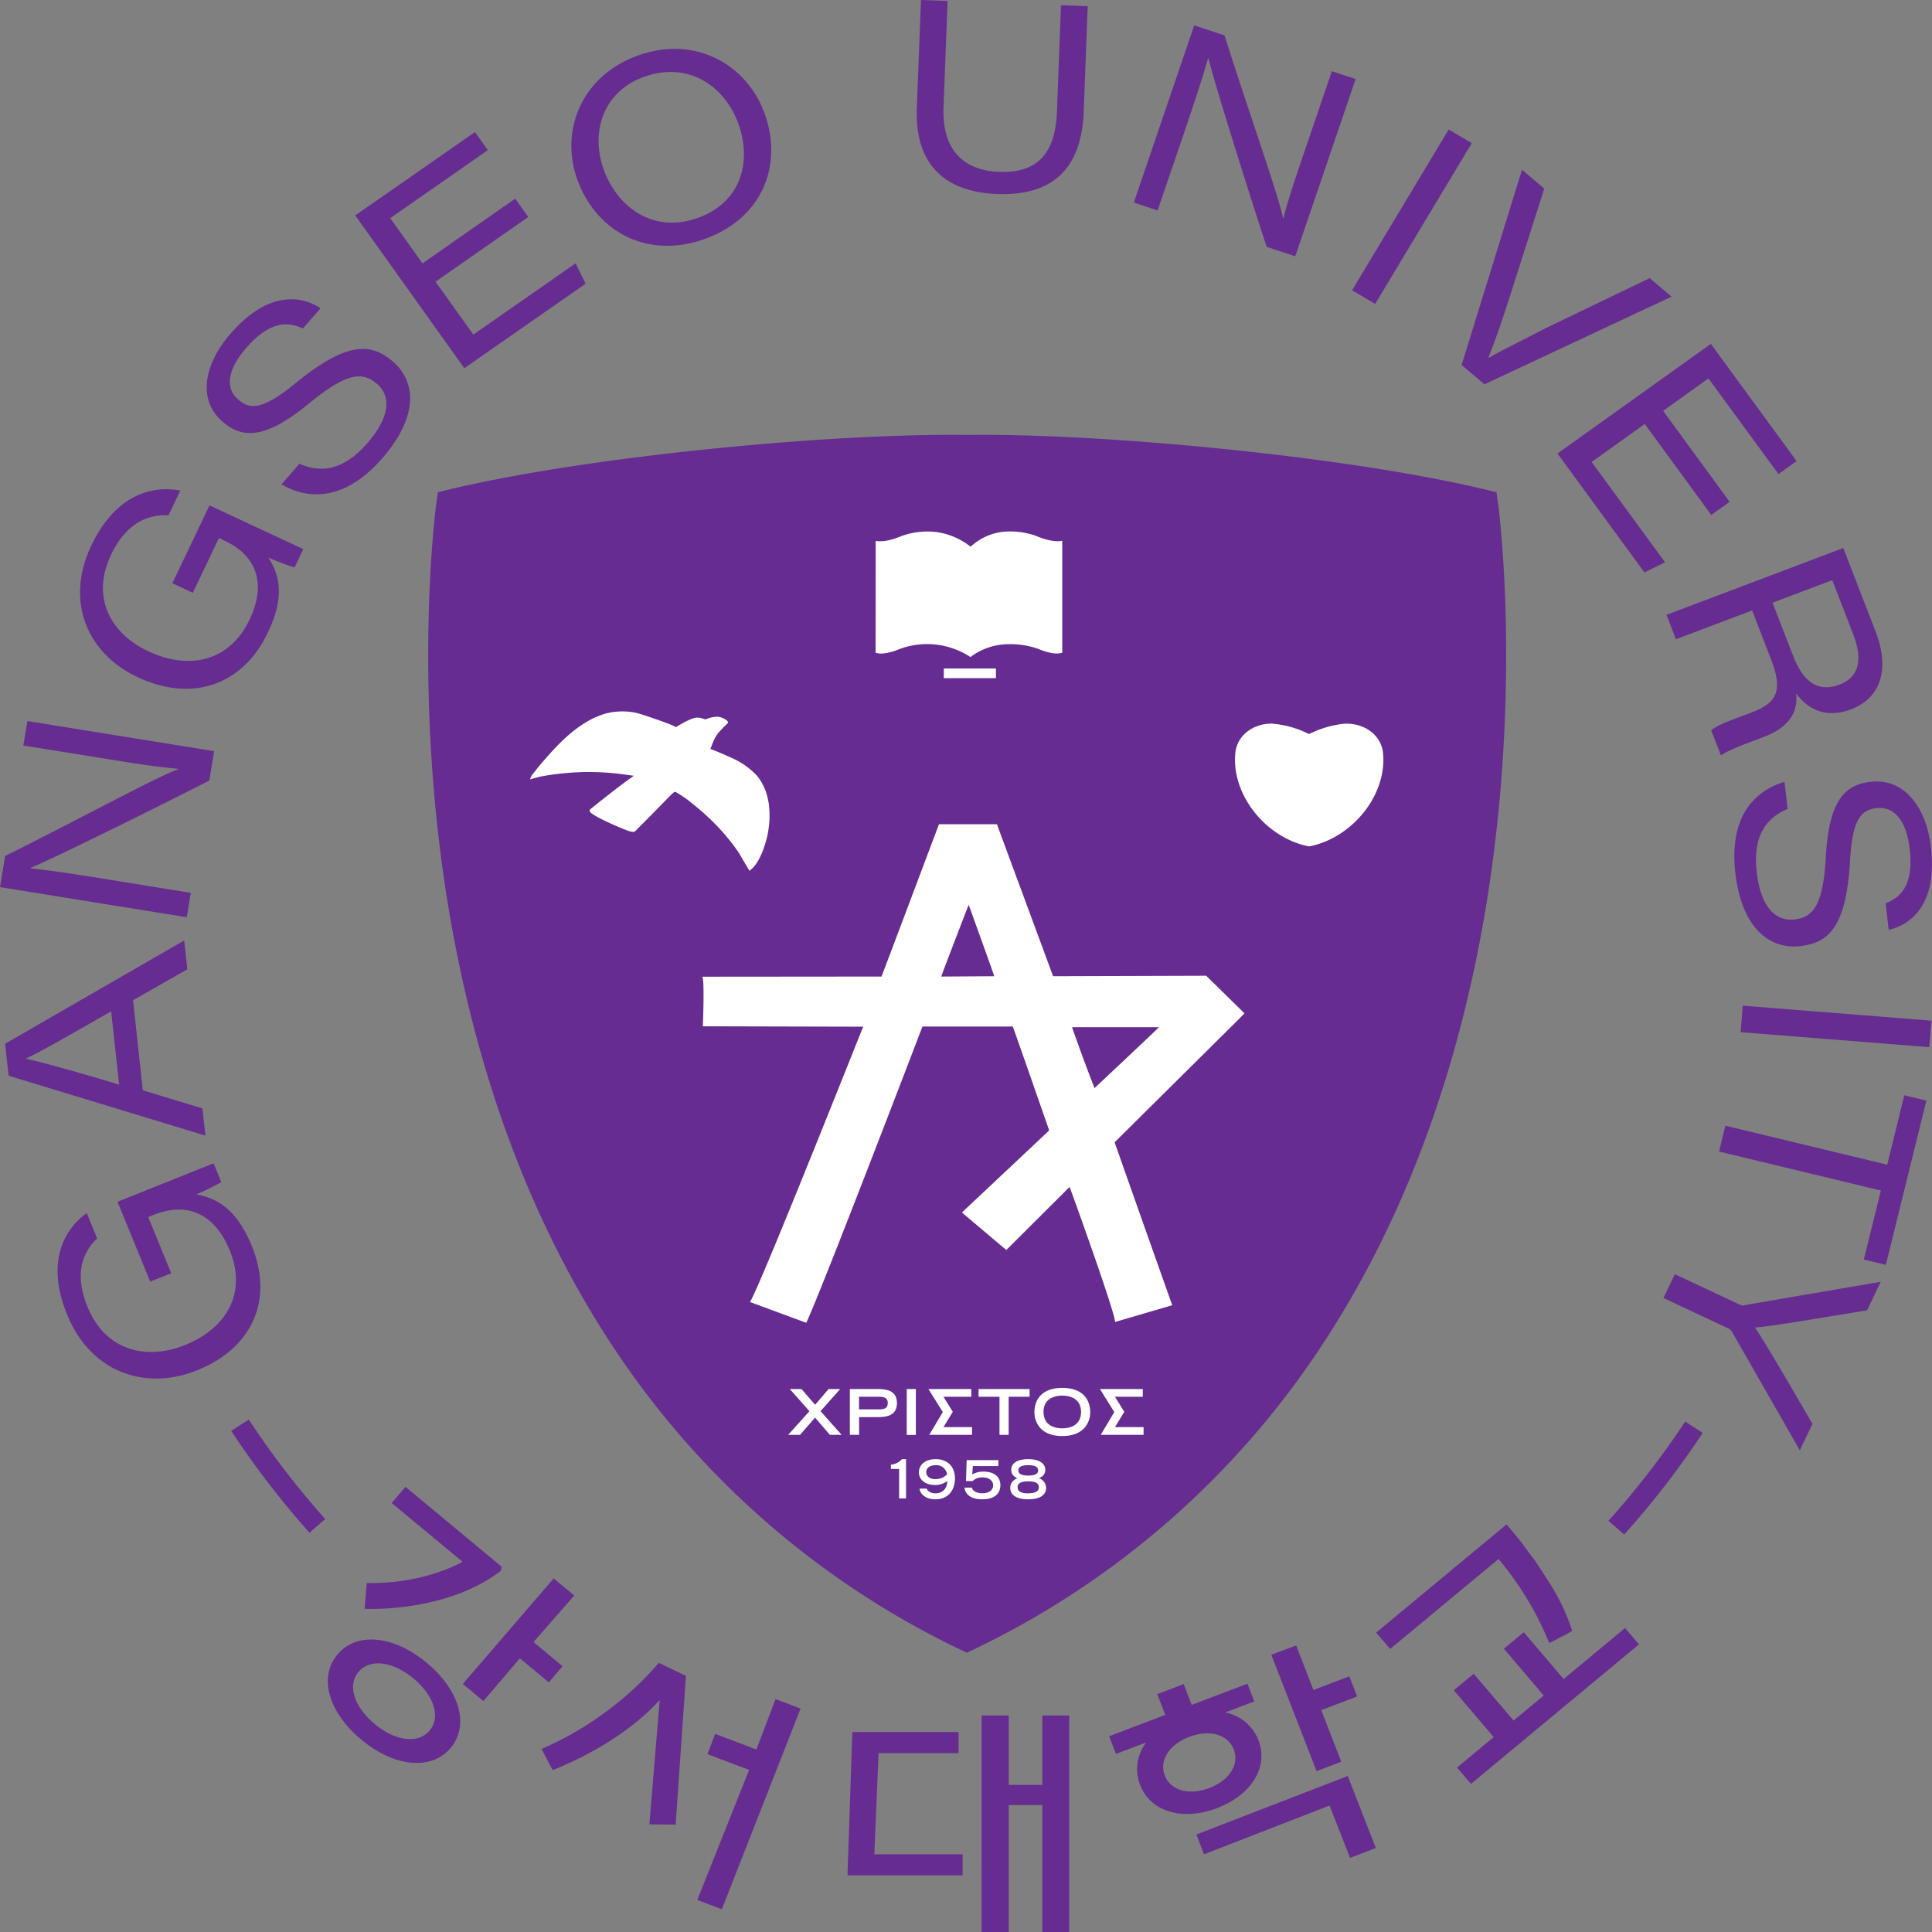 <svg xmlns="http://www.w3.org/2000/svg" width="24" height="24" fill="none" viewBox="0 0 24 24">
  <rect x="0" y="0" width="24" height="24" fill="#808080" stroke="none"/>
  <g clip-path="url(#a)">
    <path fill="#662C91" d="m2.653 14.451.096.234a3.088 3.088 0 0 1-.312.153c.291.05.517.217.69.638.279.68-.002 1.276-.68 1.547-.642.257-1.319.027-1.613-.692-.264-.643-.046-1.052.243-1.262l.13.315c-.173.164-.292.43-.12.85.22.54.721.67 1.21.475.515-.206.774-.645.557-1.176-.184-.449-.519-.612-.949-.44l-.064.026.286.698-.261.104-.406-.992 1.193-.478Zm-1.272-1.888c-.614.351-.906.517-1.058.586v.003c.157.033.576.146 1.157.322l-.099-.911Zm.393.981.74.225.038.338-2.445-.744-.044-.397 2.225-1.283.039.358-.674.384.121 1.12Zm.546-2.15L0 11.02l.064-.387c.81-.4 1.887-.985 2.146-1.076l.002-.007c-.305-.025-.673-.088-1.05-.149l-.872-.14.05-.304 2.32.374-.06.365c-.52.267-1.92.963-2.218 1.084l-.001.007c.303.032.63.085 1.041.151l.948.153-.05.303Zm1.447-4.573-.108.228a3.099 3.099 0 0 1-.326-.123c.161.245.19.523-.007.934-.316.663-.95.863-1.612.554-.626-.291-.913-.94-.578-1.64.3-.628.751-.747 1.104-.68l-.147.308c-.239-.014-.518.08-.713.489-.252.527-.01.98.466 1.201.503.235 1.006.126 1.253-.392.209-.438.103-.792-.316-.987l-.063-.03-.325.681-.254-.119.462-.967 1.164.543Zm-.048-1.06c.267.115.545.088.845-.257.302-.347.283-.597.117-.737-.175-.15-.367-.145-.843.245-.55.452-.828.435-1.071.228-.314-.266-.238-.71.097-1.095.499-.573.92-.448 1.117-.315l-.218.25c-.155-.067-.38-.129-.705.243-.22.253-.274.492-.096.643.145.124.3.13.718-.213.663-.541.95-.474 1.199-.263.283.241.332.671-.13 1.202-.427.491-.872.545-1.252.325l.222-.256Zm2.843-3.065-1.152.803.47.658 1.27-.886.125.253-1.507 1.05-1.355-1.898L5.9 1.641l.16.224-1.212.845.4.562L6.4 2.468l.162.228Zm.939-.586c.17.468.616.793 1.165.598.542-.193.677-.7.505-1.175-.166-.455-.611-.777-1.166-.58-.517.184-.673.692-.504 1.157Zm1.997-.7c.225.616-.006 1.296-.748 1.56-.713.253-1.343-.093-1.577-.737-.22-.606.047-1.293.757-1.545.707-.252 1.347.112 1.568.722ZM11.771.012l-.05 1.318c-.024.612.334.792.688.805.433.016.7-.177.721-.752l.05-1.318.332.012-.05 1.315c-.03.755-.438 1.041-1.073 1.018-.632-.024-1.027-.347-1-1.07L11.441 0l.33.012Zm2.314 2.504.75-2.201.377.125c.267.856.677 2 .725 2.268l.006.002c.076-.292.198-.641.32-.998l.282-.828.295.098-.75 2.202-.355-.118c-.182-.551-.65-2.03-.722-2.34l-.006-.002c-.082.29-.188.6-.32.991l-.307.9-.295-.099Zm4.198-.738-1.2 1.997-.287-.169 1.2-1.997.287.169Zm-.126 2.755.75-2.425.276.235-.41 1.286c-.151.475-.232.683-.283.812l.005.004c.103-.063.345-.181.718-.374l1.28-.616.272.23-2.324 1.089-.284-.24Zm3.101 1.864-.826-1.13-.66.472.912 1.246-.256.126-1.08-1.477 1.905-1.362 1.065 1.456-.225.161-.87-1.188-.563.403.826 1.13-.228.163Zm.761 1.09.253.654c.132.34.317.462.58.363.238-.09.294-.304.167-.631l-.258-.666-.742.28Zm-.253.096-.947.358-.117-.303 2.196-.83.401 1.036c.172.444.084.82-.306.968-.266.1-.506.04-.68-.199.016.159-.017.396-.404.542l-.095.036c-.168.063-.353.133-.436.193l-.121-.312c.083-.07.252-.127.438-.197l.07-.027c.326-.123.38-.287.231-.669l-.23-.596Zm.44 2.465c-.267.116-.435.335-.383.787.052.456.25.611.467.587.23-.026.358-.168.391-.778.039-.706.24-.897.56-.932.41-.047.689.311.746.815.087.751-.291.971-.525 1.024l-.038-.329c.156-.066.355-.187.299-.675-.038-.332-.178-.534-.412-.508-.19.022-.301.13-.33.667-.049.848-.293 1.01-.62 1.047-.371.042-.724-.215-.804-.91-.074-.645.189-1.003.61-1.13l.04.335Zm1.76 2.96-2.343-.186.026-.329 2.344.186-.027.33Zm-.522 1.46.212-.862.274.066-.503 2.04-.274-.065.212-.858-2.01-.484.078-.321 2.01.484Zm-2.638 1.36.808.38a.081.081 0 0 0 .063.004l1.686-.289-.17.355c-.48.076-1.17.198-1.393.213.13.187.473.78.715 1.197l-.157.328-.845-1.476c-.014-.017-.02-.027-.044-.038l-.805-.378.142-.295Zm.128 1.831-.013.02c-.279.42-.588.819-.924 1.195l-.016.018.195.17.016-.017c.345-.386.66-.795.947-1.225l.013-.02-.218-.141Zm-16.91 1.193a10.57 10.57 0 0 1-.92-1.197l-.014-.02-.218.14.014.02c.284.43.599.84.942 1.227l.016.018.196-.17-.017-.018Zm6.837 4.183.053-1.257h.994v-.262h-1.32l-.06 1.78h1.43v-.261h-1.097Zm1.333.166V24h.337v-1.577h.417V24h.334v-2.689h-.334v.862h-.417v-.862h-.337v1.89Zm-5.06-3.381-.256-.212-1.128 1.31.255.213.453-.531.36.299.17-.201-.36-.3.505-.578Zm1.048.836s-.522.67-1.455 1.07l.138.262s.808-.293 1.33-.87l-.128 1.545.326.003.128-1.848-.339-.162Zm1.214 1.077-.512-.194-.096.252.518.195-.644 1.616.305.115.978-2.493-.311-.117-.238.626Zm5.56 1.302 1.56-.606.255.65.32-.122-.349-.895-1.88.727.095.246Zm1.145-2.595-.308.116.562 1.446.307-.117-.249-.641.446-.17-.097-.25-.446.17-.215-.554Zm2.53-1.055.07.086a4.317 4.317 0 0 1 .351.531c.067.124.129.253.183.384l.01.024.024-.012a1.22 1.22 0 0 0 .12-.063.783.783 0 0 0 .125-.067l.016-.01-.006-.019a2.556 2.556 0 0 0-.29-.597 10.015 10.015 0 0 0-.17-.261 5.605 5.605 0 0 1-.158-.213l-.072-.089-.048-.058-.071-.084-1.62 1.344.174.203 1.347-1.118.015.02Z"/>
    <path fill="#662C91" d="m19.424 20.858-.495-.582-.247.205.495.582-.375.31-.495-.581-.247.205.495.582-.455.378.173.203 2.087-1.733-.173-.203-.763.634Zm-14.77.558c-.255-.212-.342-.48-.2-.648.144-.168.426-.13.682.082.255.213.342.48.2.649-.144.168-.426.13-.682-.083Zm.647-.76c-.407-.338-.866-.389-1.107-.105-.241.283-.112.722.295 1.06.407.338.866.388 1.107.105.241-.284.112-.722-.295-1.06Zm9.169 1.4c-.074-.188.056-.386.304-.48.249-.094.479-.033.552.156.073.189-.056.386-.305.48-.248.094-.478.033-.551-.155Zm1.162-.44a.554.554 0 0 0-.413-.343l.362-.137-.085-.22-.692.263-.1-.258-.328.124.1.258-.698.265.085.22.376-.143a.543.543 0 0 0-.076.528c.131.336.528.45.955.288.426-.162.645-.509.514-.845Zm-9.413-2.1.014-.052-.612-.509-.584-.485-.171.201.88.73s-.465.278-1.19.264l-.027.32s1.006.055 1.69-.47ZM18.61 6.265l-.02-.15-.001-.004h-.015c-1.738-.437-4.887-.732-6.56-.708-1.677-.025-4.84.272-6.574.712l-.022.153c-.003.027-.352 2.643.28 5.686.371 1.791 1.005 3.38 1.883 4.723a10.702 10.702 0 0 0 4.405 3.842l.024.012.04-.019a10.701 10.701 0 0 0 4.397-3.84c.878-1.342 1.512-2.93 1.884-4.722.632-3.043.283-5.66.28-5.685Z"/>
    <path fill="#fff" d="M11.724 8.424h.648v-.12h-.648v.12Zm1.166-.366a1.054 1.054 0 0 0-.455-.05.799.799 0 0 0-.38.154.983.983 0 0 0-.871-.103c-.062.025-.205.082-.307.05l.001-1.39c.12.022.268-.038.333-.065l.01-.003a.96.96 0 0 1 .402-.043.881.881 0 0 1 .395.154l.037.028.037-.028a.7.7 0 0 1 .359-.155.962.962 0 0 1 .402.044l.01.003c.065.027.213.087.333.064v1.39c-.101.033-.244-.025-.306-.05M9.546 9.964a.683.683 0 0 0-.14-.325.956.956 0 0 0-.272-.203 4.944 4.944 0 0 0-.309-.133c.004-.016.009-.02.014-.035.01-.03.046-.111.05-.115.007-.008.028-.043.035-.051.122-.13.12-.116.12-.123a.04.04 0 0 0-.014-.028.23.23 0 0 0-.116-.048.419.419 0 0 0-.151.034.366.366 0 0 1-.011-.004c-.032-.01-.086-.03-.14-.01-.077.027-.151.07-.215.11-.023-.014-.049-.024-.072-.034l-.018-.007a6.276 6.276 0 0 0-.384-.132.805.805 0 0 0-.241-.021c-.346.014-.643.309-.74.406-.09.09-.223.241-.31.353l-.026.032-.023.052.124-.034c.46-.086.831-.061 1.107-.019l.06.008c-.2.139-.498.381-.54.415l-.01.012.002.014c.01.05.397.215.47.24.056.018.08.02.095.007a.263.263 0 0 0 .027-.029l.067-.065.336-.342s.056-.058.068-.052l.013.007c.053.03.103.063.15.1.258.2.446.392.62.64l.137.232c.08-.05.151-.178.202-.352.049-.166.061-.339.036-.5Zm7.634-.614c-.024-.22-.234-.375-.488-.359a1.256 1.256 0 0 0-.43.128 1.255 1.255 0 0 0-.464-.13c-.238 0-.43.151-.452.361-.026.24.056.504.226.725.169.22.41.378.663.434l.028.005.027-.005c.253-.056.494-.214.664-.434.17-.22.252-.485.226-.725m-3.584 4.166a24.35 24.35 0 0 1-.279-.756h1.08c.006 0-.8.756-.8.756Zm-1.903-1.385c-.005 0 .34-.892.34-.892s.322.888.317.888l-.657.004Zm3.766.457-.475-.467-1.902.006-.698-1.888h-.72s-.714 1.898-.714 1.892l-2.229.002c.035 0 .01.616.01.616l1.992.005c-.002-.002-1.27 3.199-1.406 3.42l.698.258c.158-.316 1.444-3.68 1.444-3.68h1.122c.003 0 .452 1.29.452 1.29.02-.017-1.084 1.02-1.084 1.02.04.033.44.373.552.466l.785-.783c.003-.003.567 1.56.566 1.677l.71-.208-.349-.984-.367-1.04 1.533-1.52.08-.082Zm-4.392 5.606a.203.203 0 0 0 .137-.068h.051v.488h-.086v-.366h-.102v-.054Zm.556.18c.085 0 .122-.043.142-.058a.133.133 0 0 0-.139-.115c-.067 0-.12.028-.12.087 0 .05.044.087.117.087m-.11.117c.003.021.04.059.106.059.074 0 .146-.043.149-.153a.247.247 0 0 1-.151.049c-.135 0-.202-.075-.202-.156 0-.096.079-.165.21-.165.126 0 .238.075.238.242 0 .114-.06.257-.243.257-.138 0-.194-.082-.197-.133h.09Zm.889-.28h-.317l-.007.104a.264.264 0 0 1 .139-.035c.124 0 .21.057.21.168 0 .092-.057.176-.225.176-.2 0-.22-.12-.22-.145h.092c0 .018.03.07.13.07.082 0 .133-.04.133-.1 0-.06-.057-.097-.13-.097-.08 0-.113.035-.123.045H12l.008-.26h.394v.074Zm.37.118c.07 0 .124-.014.124-.065 0-.06-.082-.064-.123-.064-.041 0-.123.005-.123.064 0 .05.054.065.123.065Zm0 .22c.077 0 .133-.018.133-.075 0-.06-.065-.073-.132-.073-.068 0-.132.013-.132.073 0 .057.056.076.132.076Zm-.133-.187c-.048-.02-.077-.052-.077-.105 0-.075.066-.132.21-.132.149 0 .213.063.213.131 0 .062-.04.09-.078.105v.002a.126.126 0 0 1 .088.119c0 .102-.099.142-.222.142-.124 0-.223-.04-.223-.142 0-.071.057-.111.09-.12Zm-2.514-.753-.186.214h-.148l.264-.294-.244-.275h.145l.17.195.167-.195h.144l-.244.275.262.294h-.146l-.184-.214Zm.781-.102c.065 0 .122-.005.122-.08 0-.072-.057-.077-.122-.077h-.235v.157h.236Zm-.349-.253h.325c.098 0 .26 0 .26.175 0 .174-.162.174-.26.174h-.21v.22h-.115v-.569Zm.707 0h.113v.57h-.113v-.57Zm.27 0h.532v.096h-.346l.116.187-.116.19h.355v.096h-.531l.168-.283-.179-.286Zm2.13 0h.532v.096h-.346l.117.187-.117.19h.356v.096h-.532l.168-.283-.178-.286Zm-1.248.096h-.26v-.096h.634v.096h-.26v.473h-.114v-.474Zm1.013.187c0-.137-.1-.201-.233-.201s-.233.064-.233.2c0 .162.124.206.233.206.11 0 .233-.044.233-.205Zm-.233-.297c.256 0 .347.147.347.303 0 .118-.071.295-.347.295-.275 0-.346-.177-.346-.295 0-.156.09-.303.346-.303Z"/>
  </g>
  <defs>
    <clipPath id="a">
      <path fill="#fff" d="M0 0h24v24H0z"/>
    </clipPath>
  </defs>
</svg>
